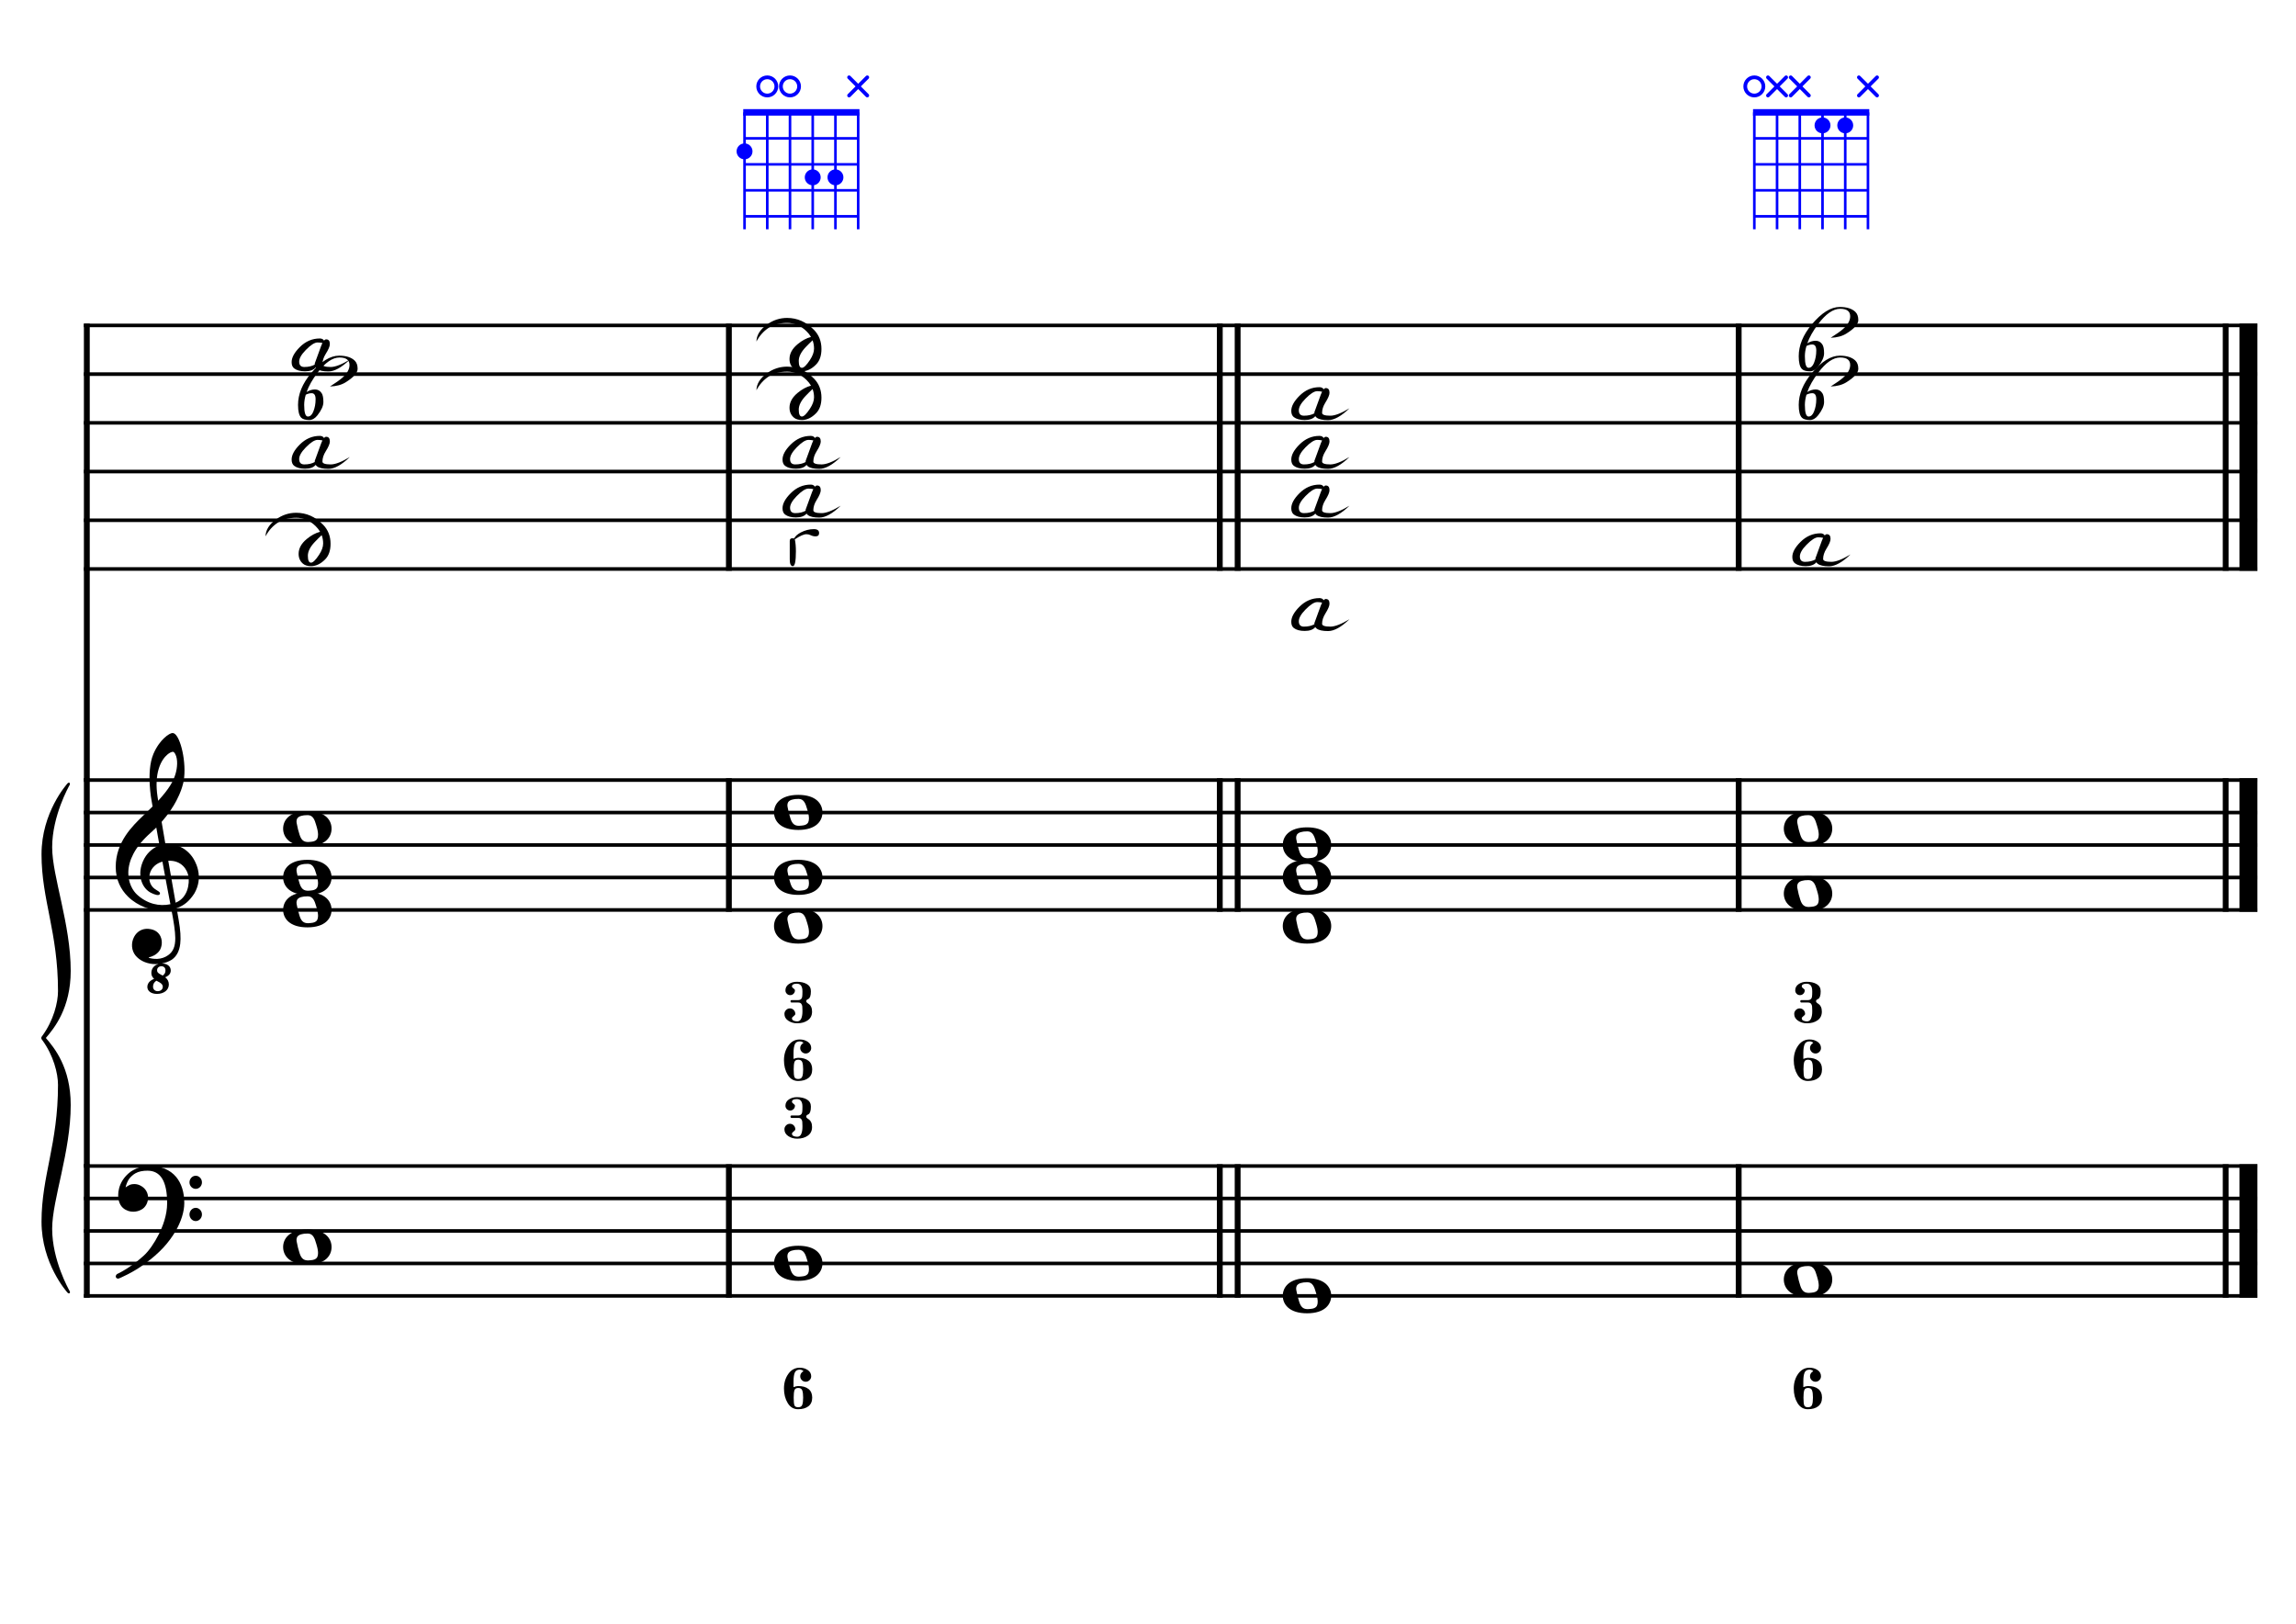 <?xml version="1.0" encoding="UTF-8" standalone="no"?>
<svg width="4209.44px" height="2976.38px" viewBox="0 0 4209.44 2976.38"
 xmlns="http://www.w3.org/2000/svg" xmlns:xlink="http://www.w3.org/1999/xlink" version="1.2" baseProfile="tiny">
<title>DoMajeur (6)</title>
<desc>Generated by MuseScore 3.6.2</desc>
<polyline class="StaffLines" fill="none" stroke="#000000" stroke-width="6.55" stroke-linejoin="bevel" points="153.819,596.523 4138.58,596.523"/>
<polyline class="StaffLines" fill="none" stroke="#000000" stroke-width="6.55" stroke-linejoin="bevel" points="153.819,685.814 4138.58,685.814"/>
<polyline class="StaffLines" fill="none" stroke="#000000" stroke-width="6.55" stroke-linejoin="bevel" points="153.819,775.106 4138.58,775.106"/>
<polyline class="StaffLines" fill="none" stroke="#000000" stroke-width="6.55" stroke-linejoin="bevel" points="153.819,864.397 4138.58,864.397"/>
<polyline class="StaffLines" fill="none" stroke="#000000" stroke-width="6.55" stroke-linejoin="bevel" points="153.819,953.688 4138.58,953.688"/>
<polyline class="StaffLines" fill="none" stroke="#000000" stroke-width="6.55" stroke-linejoin="bevel" points="153.819,1042.98 4138.58,1042.98"/>
<polyline class="StaffLines" fill="none" stroke="#000000" stroke-width="6.55" stroke-linejoin="bevel" points="153.819,1429.91 4138.58,1429.91"/>
<polyline class="StaffLines" fill="none" stroke="#000000" stroke-width="6.55" stroke-linejoin="bevel" points="153.819,1489.44 4138.58,1489.44"/>
<polyline class="StaffLines" fill="none" stroke="#000000" stroke-width="6.55" stroke-linejoin="bevel" points="153.819,1548.96 4138.58,1548.96"/>
<polyline class="StaffLines" fill="none" stroke="#000000" stroke-width="6.55" stroke-linejoin="bevel" points="153.819,1608.49 4138.58,1608.49"/>
<polyline class="StaffLines" fill="none" stroke="#000000" stroke-width="6.55" stroke-linejoin="bevel" points="153.819,1668.02 4138.58,1668.02"/>
<polyline class="StaffLines" fill="none" stroke="#000000" stroke-width="6.55" stroke-linejoin="bevel" points="153.819,2137.36 4138.58,2137.36"/>
<polyline class="StaffLines" fill="none" stroke="#000000" stroke-width="6.55" stroke-linejoin="bevel" points="153.819,2196.89 4138.58,2196.89"/>
<polyline class="StaffLines" fill="none" stroke="#000000" stroke-width="6.55" stroke-linejoin="bevel" points="153.819,2256.42 4138.58,2256.42"/>
<polyline class="StaffLines" fill="none" stroke="#000000" stroke-width="6.55" stroke-linejoin="bevel" points="153.819,2315.94 4138.58,2315.94"/>
<polyline class="StaffLines" fill="none" stroke="#000000" stroke-width="6.55" stroke-linejoin="bevel" points="153.819,2375.47 4138.58,2375.47"/>
<polyline class="BarLine" fill="none" stroke="#000000" stroke-width="10.71" stroke-linejoin="bevel" points="159.176,2134.09 159.176,2378.75"/>
<polyline class="BarLine" fill="none" stroke="#000000" stroke-width="10.71" stroke-linejoin="bevel" points="1336.33,2134.09 1336.33,2378.75"/>
<polyline class="BarLine" fill="none" stroke="#000000" stroke-width="10.71" stroke-linejoin="bevel" points="2236.33,2134.09 2236.33,2378.75"/>
<polyline class="BarLine" fill="none" stroke="#000000" stroke-width="10.71" stroke-linejoin="bevel" points="2269.07,2134.09 2269.07,2378.75"/>
<polyline class="BarLine" fill="none" stroke="#000000" stroke-width="10.71" stroke-linejoin="bevel" points="3187.66,2134.09 3187.66,2378.75"/>
<polyline class="BarLine" fill="none" stroke="#000000" stroke-width="10.71" stroke-linejoin="bevel" points="4080.54,2134.09 4080.54,2378.75"/>
<polyline class="BarLine" fill="none" stroke="#000000" stroke-width="32.74" stroke-linejoin="bevel" points="4122.21,2134.09 4122.21,2378.75"/>
<polyline class="BarLine" fill="none" stroke="#000000" stroke-width="10.71" stroke-linejoin="bevel" points="159.176,1426.63 159.176,2137.36"/>
<polyline class="BarLine" fill="none" stroke="#000000" stroke-width="10.71" stroke-linejoin="bevel" points="1336.33,1426.63 1336.33,1671.29"/>
<polyline class="BarLine" fill="none" stroke="#000000" stroke-width="10.71" stroke-linejoin="bevel" points="2236.33,1426.63 2236.33,1671.29"/>
<polyline class="BarLine" fill="none" stroke="#000000" stroke-width="10.71" stroke-linejoin="bevel" points="2269.07,1426.63 2269.07,1671.29"/>
<polyline class="BarLine" fill="none" stroke="#000000" stroke-width="10.71" stroke-linejoin="bevel" points="3187.66,1426.63 3187.66,1671.29"/>
<polyline class="BarLine" fill="none" stroke="#000000" stroke-width="10.71" stroke-linejoin="bevel" points="4080.54,1426.63 4080.54,1671.29"/>
<polyline class="BarLine" fill="none" stroke="#000000" stroke-width="32.74" stroke-linejoin="bevel" points="4122.21,1426.63 4122.21,1671.29"/>
<polyline class="BarLine" fill="none" stroke="#000000" stroke-width="10.71" stroke-linejoin="bevel" points="159.176,593.249 159.176,1429.91"/>
<polyline class="BarLine" fill="none" stroke="#000000" stroke-width="10.71" stroke-linejoin="bevel" points="1336.33,593.249 1336.33,1046.25"/>
<polyline class="BarLine" fill="none" stroke="#000000" stroke-width="10.71" stroke-linejoin="bevel" points="2236.33,593.249 2236.33,1046.25"/>
<polyline class="BarLine" fill="none" stroke="#000000" stroke-width="10.71" stroke-linejoin="bevel" points="2269.07,593.249 2269.07,1046.25"/>
<polyline class="BarLine" fill="none" stroke="#000000" stroke-width="10.71" stroke-linejoin="bevel" points="3187.66,593.249 3187.66,1046.25"/>
<polyline class="BarLine" fill="none" stroke="#000000" stroke-width="10.71" stroke-linejoin="bevel" points="4080.54,593.249 4080.54,1046.25"/>
<polyline class="BarLine" fill="none" stroke="#000000" stroke-width="32.74" stroke-linejoin="bevel" points="4122.21,593.249 4122.21,1046.25"/>
<path class="Note" transform="matrix(2.381,0,0,2.381,519.076,2286.18)" d="M18.7,-13.6 C4.9,-13.6 0,-6.6 0,-0.1 C0,6.4 4.9,13.4 18.7,13.4 C32.5,13.4 37.3,6.4 37.3,-0.1 C37.3,-6.6 32.5,-13.6 18.7,-13.6 M10.4,-4.5 C10.3,-4.9 10.3,-5.3 10.3,-5.7 C10.3,-6.5 10.5,-7.3 10.9,-8 C11.6,-9 12.8,-9.7 14.3,-10 C15.6,-10.3 16.3,-10.5 18.9,-10.5 L19,-10.5 C23,-10.5 24.3,-6.8 25.4,-3 L25.7,-2 C26.5,0.6 26.9,2.8 26.9,4.5 C26.9,5.7 26.7,6.8 26.3,7.6 C25.7,8.7 24.7,9.4 23,9.8 C22.1,10 20.6,10.1 20.6,10.1 C20.1,10.1 19.7,10.2 19.3,10.2 C16.1,10.2 14.1,9 12.7,4.7 C11.5,1 11.3,-0.1 10.4,-4.5"/>
<path class="Note" transform="matrix(2.381,0,0,2.381,1419.07,2315.94)" d="M18.7,-13.6 C4.9,-13.6 0,-6.6 0,-0.1 C0,6.4 4.9,13.4 18.7,13.4 C32.5,13.4 37.3,6.4 37.3,-0.1 C37.3,-6.6 32.5,-13.6 18.7,-13.6 M10.4,-4.5 C10.3,-4.9 10.3,-5.3 10.3,-5.7 C10.3,-6.5 10.5,-7.3 10.9,-8 C11.6,-9 12.8,-9.7 14.3,-10 C15.6,-10.3 16.3,-10.5 18.9,-10.5 L19,-10.5 C23,-10.5 24.3,-6.8 25.4,-3 L25.7,-2 C26.5,0.6 26.9,2.8 26.9,4.5 C26.9,5.7 26.7,6.8 26.3,7.6 C25.7,8.7 24.7,9.4 23,9.8 C22.1,10 20.6,10.1 20.6,10.1 C20.1,10.1 19.7,10.2 19.3,10.2 C16.1,10.2 14.1,9 12.7,4.7 C11.5,1 11.3,-0.1 10.4,-4.5"/>
<path class="Note" transform="matrix(2.381,0,0,2.381,2351.81,2375.47)" d="M18.7,-13.6 C4.9,-13.6 0,-6.6 0,-0.1 C0,6.4 4.9,13.4 18.7,13.4 C32.5,13.4 37.3,6.4 37.3,-0.1 C37.3,-6.6 32.5,-13.6 18.7,-13.6 M10.4,-4.5 C10.3,-4.9 10.3,-5.3 10.3,-5.7 C10.3,-6.5 10.5,-7.3 10.9,-8 C11.6,-9 12.8,-9.7 14.3,-10 C15.6,-10.3 16.3,-10.5 18.9,-10.5 L19,-10.5 C23,-10.5 24.3,-6.8 25.4,-3 L25.7,-2 C26.5,0.6 26.9,2.8 26.9,4.5 C26.9,5.7 26.7,6.8 26.3,7.6 C25.7,8.7 24.7,9.4 23,9.8 C22.1,10 20.6,10.1 20.6,10.1 C20.1,10.1 19.7,10.2 19.3,10.2 C16.1,10.2 14.1,9 12.7,4.7 C11.5,1 11.3,-0.1 10.4,-4.5"/>
<path class="Note" transform="matrix(2.381,0,0,2.381,3270.41,2345.71)" d="M18.7,-13.6 C4.9,-13.6 0,-6.6 0,-0.1 C0,6.4 4.9,13.4 18.7,13.4 C32.5,13.4 37.3,6.4 37.3,-0.1 C37.3,-6.6 32.5,-13.6 18.7,-13.6 M10.4,-4.5 C10.3,-4.9 10.3,-5.3 10.3,-5.7 C10.3,-6.5 10.5,-7.3 10.9,-8 C11.6,-9 12.8,-9.7 14.3,-10 C15.6,-10.3 16.3,-10.5 18.9,-10.5 L19,-10.5 C23,-10.5 24.3,-6.8 25.4,-3 L25.7,-2 C26.5,0.6 26.9,2.8 26.9,4.5 C26.9,5.7 26.7,6.8 26.3,7.6 C25.7,8.7 24.7,9.4 23,9.8 C22.1,10 20.6,10.1 20.6,10.1 C20.1,10.1 19.7,10.2 19.3,10.2 C16.1,10.2 14.1,9 12.7,4.7 C11.5,1 11.3,-0.1 10.4,-4.5"/>
<path class="Note" transform="matrix(2.381,0,0,2.381,519.076,1668.02)" d="M18.7,-13.6 C4.9,-13.6 0,-6.6 0,-0.1 C0,6.4 4.9,13.4 18.7,13.4 C32.5,13.4 37.3,6.4 37.3,-0.1 C37.3,-6.6 32.5,-13.6 18.7,-13.6 M10.4,-4.5 C10.3,-4.9 10.3,-5.3 10.3,-5.7 C10.3,-6.5 10.5,-7.3 10.9,-8 C11.6,-9 12.8,-9.7 14.3,-10 C15.6,-10.3 16.3,-10.5 18.9,-10.5 L19,-10.5 C23,-10.5 24.3,-6.8 25.4,-3 L25.7,-2 C26.5,0.6 26.9,2.8 26.9,4.5 C26.9,5.7 26.7,6.8 26.3,7.6 C25.7,8.7 24.7,9.4 23,9.8 C22.1,10 20.6,10.1 20.6,10.1 C20.1,10.1 19.7,10.2 19.3,10.2 C16.1,10.2 14.1,9 12.7,4.7 C11.5,1 11.3,-0.1 10.4,-4.5"/>
<path class="Note" transform="matrix(2.381,0,0,2.381,519.076,1608.49)" d="M18.7,-13.6 C4.9,-13.6 0,-6.6 0,-0.1 C0,6.4 4.9,13.4 18.7,13.4 C32.5,13.4 37.3,6.4 37.3,-0.1 C37.3,-6.6 32.5,-13.6 18.7,-13.6 M10.4,-4.5 C10.3,-4.9 10.3,-5.3 10.3,-5.7 C10.3,-6.5 10.5,-7.3 10.9,-8 C11.6,-9 12.8,-9.7 14.3,-10 C15.6,-10.3 16.3,-10.5 18.9,-10.5 L19,-10.5 C23,-10.5 24.3,-6.8 25.4,-3 L25.7,-2 C26.5,0.6 26.9,2.8 26.9,4.5 C26.9,5.7 26.7,6.8 26.3,7.6 C25.7,8.7 24.7,9.4 23,9.8 C22.1,10 20.6,10.1 20.6,10.1 C20.1,10.1 19.7,10.2 19.3,10.2 C16.1,10.2 14.1,9 12.7,4.7 C11.5,1 11.3,-0.1 10.4,-4.5"/>
<path class="Note" transform="matrix(2.381,0,0,2.381,519.076,1519.2)" d="M18.7,-13.6 C4.9,-13.6 0,-6.6 0,-0.1 C0,6.4 4.9,13.4 18.7,13.4 C32.5,13.4 37.3,6.4 37.3,-0.1 C37.3,-6.6 32.5,-13.6 18.7,-13.6 M10.4,-4.5 C10.3,-4.9 10.3,-5.3 10.3,-5.7 C10.3,-6.5 10.5,-7.3 10.9,-8 C11.6,-9 12.8,-9.7 14.3,-10 C15.6,-10.3 16.3,-10.5 18.9,-10.5 L19,-10.5 C23,-10.5 24.3,-6.8 25.4,-3 L25.7,-2 C26.5,0.6 26.9,2.8 26.9,4.5 C26.9,5.7 26.7,6.8 26.3,7.6 C25.7,8.7 24.7,9.4 23,9.8 C22.1,10 20.6,10.1 20.6,10.1 C20.1,10.1 19.7,10.2 19.3,10.2 C16.1,10.2 14.1,9 12.7,4.7 C11.5,1 11.3,-0.1 10.4,-4.5"/>
<path class="Note" transform="matrix(2.381,0,0,2.381,1419.07,1697.78)" d="M18.7,-13.6 C4.9,-13.6 0,-6.6 0,-0.1 C0,6.4 4.9,13.4 18.7,13.4 C32.5,13.4 37.3,6.4 37.3,-0.1 C37.3,-6.6 32.5,-13.6 18.7,-13.6 M10.4,-4.5 C10.3,-4.9 10.3,-5.3 10.3,-5.7 C10.3,-6.5 10.5,-7.3 10.9,-8 C11.6,-9 12.8,-9.7 14.3,-10 C15.6,-10.3 16.3,-10.5 18.9,-10.5 L19,-10.5 C23,-10.5 24.3,-6.8 25.4,-3 L25.7,-2 C26.5,0.6 26.9,2.8 26.9,4.5 C26.9,5.7 26.7,6.8 26.3,7.6 C25.7,8.7 24.7,9.4 23,9.8 C22.1,10 20.6,10.1 20.6,10.1 C20.1,10.1 19.7,10.2 19.3,10.2 C16.1,10.2 14.1,9 12.7,4.7 C11.5,1 11.3,-0.1 10.4,-4.5"/>
<path class="Note" transform="matrix(2.381,0,0,2.381,1419.07,1608.49)" d="M18.7,-13.6 C4.9,-13.6 0,-6.6 0,-0.1 C0,6.4 4.9,13.4 18.7,13.4 C32.5,13.4 37.3,6.4 37.3,-0.1 C37.3,-6.6 32.5,-13.6 18.7,-13.6 M10.4,-4.5 C10.3,-4.9 10.3,-5.3 10.3,-5.7 C10.3,-6.5 10.5,-7.3 10.9,-8 C11.6,-9 12.8,-9.7 14.3,-10 C15.6,-10.3 16.3,-10.5 18.9,-10.5 L19,-10.5 C23,-10.5 24.3,-6.8 25.4,-3 L25.7,-2 C26.5,0.6 26.9,2.8 26.9,4.5 C26.9,5.7 26.7,6.8 26.3,7.6 C25.7,8.7 24.7,9.4 23,9.8 C22.1,10 20.6,10.1 20.6,10.1 C20.1,10.1 19.7,10.2 19.3,10.2 C16.1,10.2 14.1,9 12.7,4.7 C11.5,1 11.3,-0.1 10.4,-4.5"/>
<path class="Note" transform="matrix(2.381,0,0,2.381,1419.07,1489.44)" d="M18.7,-13.6 C4.9,-13.6 0,-6.6 0,-0.1 C0,6.4 4.9,13.4 18.7,13.4 C32.5,13.4 37.3,6.4 37.3,-0.1 C37.3,-6.6 32.5,-13.6 18.7,-13.6 M10.4,-4.5 C10.3,-4.9 10.3,-5.3 10.3,-5.7 C10.3,-6.5 10.5,-7.3 10.9,-8 C11.6,-9 12.8,-9.7 14.3,-10 C15.6,-10.3 16.3,-10.5 18.9,-10.5 L19,-10.5 C23,-10.5 24.3,-6.8 25.4,-3 L25.7,-2 C26.5,0.6 26.9,2.8 26.9,4.5 C26.9,5.7 26.7,6.8 26.3,7.6 C25.7,8.7 24.7,9.4 23,9.8 C22.1,10 20.6,10.1 20.6,10.1 C20.1,10.1 19.7,10.2 19.3,10.2 C16.1,10.2 14.1,9 12.7,4.7 C11.5,1 11.3,-0.1 10.4,-4.5"/>
<path class="Note" transform="matrix(2.381,0,0,2.381,2351.81,1697.78)" d="M18.7,-13.6 C4.9,-13.6 0,-6.6 0,-0.1 C0,6.4 4.9,13.4 18.7,13.4 C32.5,13.4 37.3,6.4 37.3,-0.1 C37.3,-6.6 32.5,-13.6 18.7,-13.6 M10.4,-4.5 C10.3,-4.9 10.3,-5.3 10.3,-5.7 C10.3,-6.5 10.5,-7.3 10.9,-8 C11.6,-9 12.8,-9.7 14.3,-10 C15.6,-10.3 16.3,-10.5 18.9,-10.5 L19,-10.5 C23,-10.5 24.3,-6.8 25.4,-3 L25.7,-2 C26.5,0.6 26.9,2.8 26.9,4.5 C26.9,5.7 26.7,6.8 26.3,7.6 C25.7,8.7 24.7,9.4 23,9.8 C22.1,10 20.6,10.1 20.6,10.1 C20.1,10.1 19.7,10.2 19.3,10.2 C16.1,10.2 14.1,9 12.7,4.7 C11.5,1 11.3,-0.1 10.4,-4.5"/>
<path class="Note" transform="matrix(2.381,0,0,2.381,2351.81,1608.49)" d="M18.7,-13.6 C4.9,-13.6 0,-6.6 0,-0.1 C0,6.4 4.9,13.4 18.7,13.4 C32.5,13.4 37.3,6.4 37.3,-0.1 C37.3,-6.6 32.5,-13.6 18.7,-13.6 M10.4,-4.5 C10.3,-4.9 10.3,-5.3 10.3,-5.7 C10.3,-6.5 10.5,-7.3 10.9,-8 C11.6,-9 12.8,-9.7 14.3,-10 C15.6,-10.3 16.3,-10.5 18.9,-10.5 L19,-10.5 C23,-10.5 24.3,-6.8 25.4,-3 L25.7,-2 C26.5,0.6 26.9,2.8 26.9,4.5 C26.9,5.7 26.7,6.8 26.3,7.6 C25.7,8.7 24.7,9.4 23,9.8 C22.1,10 20.6,10.1 20.6,10.1 C20.1,10.1 19.7,10.2 19.3,10.2 C16.1,10.2 14.1,9 12.7,4.7 C11.5,1 11.3,-0.1 10.4,-4.5"/>
<path class="Note" transform="matrix(2.381,0,0,2.381,2351.81,1548.96)" d="M18.7,-13.6 C4.9,-13.6 0,-6.6 0,-0.1 C0,6.4 4.9,13.4 18.7,13.4 C32.5,13.4 37.3,6.4 37.3,-0.1 C37.3,-6.6 32.5,-13.6 18.7,-13.6 M10.4,-4.5 C10.3,-4.9 10.3,-5.3 10.3,-5.7 C10.3,-6.5 10.5,-7.3 10.9,-8 C11.6,-9 12.8,-9.7 14.3,-10 C15.6,-10.3 16.3,-10.5 18.9,-10.5 L19,-10.5 C23,-10.5 24.3,-6.8 25.4,-3 L25.7,-2 C26.5,0.6 26.9,2.8 26.9,4.5 C26.9,5.7 26.7,6.8 26.3,7.6 C25.7,8.7 24.7,9.4 23,9.8 C22.1,10 20.6,10.1 20.6,10.1 C20.1,10.1 19.7,10.2 19.3,10.2 C16.1,10.2 14.1,9 12.7,4.7 C11.5,1 11.3,-0.1 10.4,-4.5"/>
<path class="Note" transform="matrix(2.381,0,0,2.381,3270.41,1638.26)" d="M18.7,-13.6 C4.9,-13.6 0,-6.6 0,-0.1 C0,6.4 4.9,13.4 18.7,13.4 C32.5,13.4 37.3,6.4 37.3,-0.1 C37.3,-6.6 32.5,-13.6 18.7,-13.6 M10.4,-4.5 C10.3,-4.9 10.3,-5.3 10.3,-5.7 C10.3,-6.5 10.5,-7.3 10.9,-8 C11.6,-9 12.8,-9.7 14.3,-10 C15.6,-10.3 16.3,-10.5 18.9,-10.5 L19,-10.5 C23,-10.5 24.3,-6.8 25.4,-3 L25.7,-2 C26.5,0.6 26.9,2.8 26.9,4.5 C26.9,5.7 26.7,6.8 26.3,7.6 C25.7,8.7 24.7,9.4 23,9.8 C22.1,10 20.6,10.1 20.6,10.1 C20.1,10.1 19.7,10.2 19.3,10.2 C16.1,10.2 14.1,9 12.7,4.7 C11.5,1 11.3,-0.1 10.4,-4.5"/>
<path class="Note" transform="matrix(2.381,0,0,2.381,3270.41,1519.2)" d="M18.7,-13.6 C4.9,-13.6 0,-6.6 0,-0.1 C0,6.4 4.9,13.4 18.7,13.4 C32.5,13.4 37.3,6.4 37.3,-0.1 C37.3,-6.6 32.5,-13.6 18.7,-13.6 M10.4,-4.5 C10.3,-4.9 10.3,-5.3 10.3,-5.7 C10.3,-6.5 10.5,-7.3 10.9,-8 C11.6,-9 12.8,-9.7 14.3,-10 C15.6,-10.3 16.3,-10.5 18.9,-10.5 L19,-10.5 C23,-10.5 24.3,-6.8 25.4,-3 L25.7,-2 C26.5,0.6 26.9,2.8 26.9,4.5 C26.9,5.7 26.7,6.8 26.3,7.6 C25.7,8.7 24.7,9.4 23,9.8 C22.1,10 20.6,10.1 20.6,10.1 C20.1,10.1 19.7,10.2 19.3,10.2 C16.1,10.2 14.1,9 12.7,4.7 C11.5,1 11.3,-0.1 10.4,-4.5"/>
<path class="Note" d="M486.807,983.179 C487.117,971.48 493.586,961.099 506.214,952.034 C517.448,943.977 529.727,939.948 543.053,939.948 C561.724,939.948 578.187,947.27 592.443,961.912 C601.507,971.287 606.039,982.908 606.039,996.776 C606.039,1009.25 602.708,1018.82 596.045,1025.48 C587.91,1033.69 579.311,1037.8 570.246,1037.8 C564.048,1037.8 559.245,1036.4 555.836,1033.61 C550.258,1029.04 547.469,1022.92 547.469,1015.25 C547.469,1005.34 552.427,996.272 562.344,988.06 C570.479,981.319 578.652,976.903 586.864,974.812 C584.695,971.093 581.945,967.607 578.613,964.353 C568.232,954.204 556.456,949.129 543.285,949.129 C529.572,949.129 518.222,952.112 509.236,958.077 C499.939,964.198 492.462,972.565 486.807,983.179 M589.77,980.971 C585.509,984.922 581.248,989.144 576.986,993.638 C568.619,1002.47 564.436,1010.84 564.436,1018.74 C564.436,1027.18 566.373,1031.41 570.246,1031.41 C573.733,1031.41 578.613,1026.64 584.889,1017.11 C589.925,1009.52 592.443,1002.55 592.443,996.194 C592.443,990.771 591.552,985.697 589.77,980.971"/>
<path class="Note" d="M597.895,622.062 C602.466,622.062 604.752,624.929 604.752,630.662 C604.752,634.691 602.234,640.695 597.198,648.675 C593.17,655.105 591.155,661.38 591.155,667.501 C591.155,670.987 596.23,672.73 606.379,672.73 C614.746,672.73 626.406,668.198 641.358,659.134 C626.328,673.621 613.274,680.865 602.195,680.865 C592.201,680.865 585.228,679.354 581.277,676.333 C580.27,675.558 579.418,674.628 578.721,673.544 C574.847,678.27 568.378,680.633 559.313,680.633 C550.636,680.633 543.974,678.851 539.325,675.287 C536.226,672.885 534.677,669.05 534.677,663.782 C534.677,655.415 539.635,646.273 549.552,636.356 C560.166,625.742 572.445,620.435 586.391,620.435 C589.877,620.435 592.433,621.714 594.06,624.27 C595.378,622.798 596.656,622.062 597.895,622.062 M577.094,668.314 C577.016,667.694 576.977,667.075 576.977,666.455 C576.977,666.145 580.929,655.337 588.831,634.032 C589.606,631.94 590.38,630.158 591.155,628.686 C588.134,628.067 585.151,627.757 582.207,627.757 C576.784,627.757 569.579,632.366 560.592,641.586 C552.534,649.798 548.506,656.887 548.506,662.852 C548.506,669.438 551.643,672.73 557.919,672.73 C565.511,672.73 571.903,671.258 577.094,668.314"/>
<path class="Note" d="M597.895,800.645 C602.466,800.645 604.752,803.512 604.752,809.245 C604.752,813.273 602.234,819.277 597.198,827.257 C593.17,833.688 591.155,839.963 591.155,846.083 C591.155,849.57 596.23,851.313 606.379,851.313 C614.746,851.313 626.406,846.781 641.358,837.716 C626.328,852.204 613.274,859.448 602.195,859.448 C592.201,859.448 585.228,857.937 581.277,854.915 C580.27,854.141 579.418,853.211 578.721,852.126 C574.847,856.852 568.378,859.215 559.313,859.215 C550.636,859.215 543.974,857.433 539.325,853.87 C536.226,851.468 534.677,847.633 534.677,842.365 C534.677,833.998 539.635,824.856 549.552,814.939 C560.166,804.325 572.445,799.018 586.391,799.018 C589.877,799.018 592.433,800.296 594.06,802.853 C595.378,801.381 596.656,800.645 597.895,800.645 M577.094,846.897 C577.016,846.277 576.977,845.657 576.977,845.038 C576.977,844.728 580.929,833.92 588.831,812.615 C589.606,810.523 590.38,808.741 591.155,807.269 C588.134,806.649 585.151,806.339 582.207,806.339 C576.784,806.339 569.579,810.949 560.592,820.168 C552.534,828.381 548.506,835.47 548.506,841.435 C548.506,848.02 551.643,851.313 557.919,851.313 C565.511,851.313 571.903,849.841 577.094,846.897"/>
<path class="Note" d="M604.984,708.448 C615.443,701.863 623.036,696.479 627.762,692.295 C636.439,684.625 640.777,676.878 640.777,669.053 C640.777,659.911 634.657,655.34 622.416,655.34 C609.555,655.34 596.152,664.598 582.207,683.114 C572.755,695.665 566.054,707.519 562.102,718.675 C566.983,715.498 572.135,713.91 577.558,713.91 C582.672,713.91 586.739,716.196 589.761,720.767 C591.852,723.943 592.898,729.366 592.898,737.036 C592.898,743.931 589.257,752.027 581.975,761.324 C577.481,767.057 572.484,769.924 566.983,769.924 C560.011,769.924 555.13,768.529 552.341,765.74 C548.39,761.789 546.414,753.964 546.414,742.266 C546.414,722.587 554.355,703.219 570.237,684.16 C588.134,662.7 605.294,651.97 621.719,651.97 C634.424,651.97 643.915,654.953 650.19,660.918 C653.832,664.404 655.652,669.44 655.652,676.026 C655.652,683.386 648.408,691.598 633.921,700.662 C626.328,705.466 616.683,708.061 604.984,708.448 M560.592,723.556 C558.655,730.064 557.686,736.3 557.686,742.266 C557.686,756.443 559.933,763.532 564.427,763.532 C568.688,763.532 572.019,760.511 574.421,754.468 C577.21,747.65 578.604,740.096 578.604,731.807 C578.604,724.447 576.164,720.767 571.283,720.767 C567.874,720.767 564.31,721.696 560.592,723.556"/>
<path class="Note" d="M1453.62,1037.8 C1449.82,1037.8 1447.92,1033.73 1447.92,1025.6 L1447.92,991.546 C1447.92,988.292 1449.51,986.665 1452.69,986.665 C1454.08,986.665 1455.13,986.781 1455.82,987.014 C1458.3,982.675 1462.37,979.034 1468.03,976.09 C1475.93,971.984 1483.95,969.931 1492.08,969.931 C1498.51,969.931 1501.73,972.332 1501.73,977.136 C1501.73,981.164 1499.56,983.179 1495.22,983.179 C1492.12,983.179 1489.18,982.482 1486.39,981.087 C1483.91,979.847 1481.27,979.228 1478.49,979.228 C1473.68,979.228 1466.59,982.365 1457.22,988.641 C1458.54,994.916 1459.19,1002.24 1459.19,1010.6 C1459.19,1028.73 1457.34,1037.8 1453.62,1037.8"/>
<path class="Note" d="M1497.89,889.936 C1502.46,889.936 1504.75,892.803 1504.75,898.536 C1504.75,902.565 1502.23,908.569 1497.2,916.549 C1493.17,922.979 1491.15,929.254 1491.15,935.375 C1491.15,938.861 1496.23,940.604 1506.38,940.604 C1514.74,940.604 1526.4,936.072 1541.36,927.008 C1526.33,941.495 1513.27,948.739 1502.19,948.739 C1492.2,948.739 1485.23,947.228 1481.27,944.207 C1480.27,943.432 1479.42,942.502 1478.72,941.418 C1474.84,946.144 1468.38,948.507 1459.31,948.507 C1450.63,948.507 1443.97,946.725 1439.32,943.161 C1436.22,940.759 1434.67,936.924 1434.67,931.656 C1434.67,923.289 1439.63,914.147 1449.55,904.23 C1460.16,893.616 1472.44,888.309 1486.39,888.309 C1489.87,888.309 1492.43,889.588 1494.06,892.144 C1495.37,890.672 1496.65,889.936 1497.89,889.936 M1477.09,936.188 C1477.01,935.568 1476.97,934.949 1476.97,934.329 C1476.97,934.019 1480.93,923.211 1488.83,901.906 C1489.6,899.814 1490.38,898.032 1491.15,896.56 C1488.13,895.941 1485.15,895.631 1482.2,895.631 C1476.78,895.631 1469.58,900.24 1460.59,909.46 C1452.53,917.672 1448.5,924.761 1448.5,930.726 C1448.5,937.312 1451.64,940.604 1457.92,940.604 C1465.51,940.604 1471.9,939.132 1477.09,936.188"/>
<path class="Note" d="M1497.89,800.645 C1502.46,800.645 1504.75,803.512 1504.75,809.245 C1504.75,813.273 1502.23,819.277 1497.2,827.257 C1493.17,833.688 1491.15,839.963 1491.15,846.083 C1491.15,849.57 1496.23,851.313 1506.38,851.313 C1514.74,851.313 1526.4,846.781 1541.36,837.716 C1526.33,852.204 1513.27,859.448 1502.19,859.448 C1492.2,859.448 1485.23,857.937 1481.27,854.915 C1480.27,854.141 1479.42,853.211 1478.72,852.126 C1474.84,856.852 1468.38,859.215 1459.31,859.215 C1450.63,859.215 1443.97,857.433 1439.32,853.87 C1436.22,851.468 1434.67,847.633 1434.67,842.365 C1434.67,833.998 1439.63,824.856 1449.55,814.939 C1460.16,804.325 1472.44,799.018 1486.39,799.018 C1489.87,799.018 1492.43,800.296 1494.06,802.853 C1495.37,801.381 1496.65,800.645 1497.89,800.645 M1477.09,846.897 C1477.01,846.277 1476.97,845.657 1476.97,845.038 C1476.97,844.728 1480.93,833.92 1488.83,812.615 C1489.6,810.523 1490.38,808.741 1491.15,807.269 C1488.13,806.649 1485.15,806.339 1482.2,806.339 C1476.78,806.339 1469.58,810.949 1460.59,820.168 C1452.53,828.381 1448.5,835.47 1448.5,841.435 C1448.5,848.02 1451.64,851.313 1457.92,851.313 C1465.51,851.313 1471.9,849.841 1477.09,846.897"/>
<path class="Note" d="M1386.8,626.013 C1387.11,614.315 1393.58,603.933 1406.21,594.869 C1417.45,586.812 1429.72,582.783 1443.05,582.783 C1461.72,582.783 1478.18,590.104 1492.44,604.747 C1501.5,614.121 1506.04,625.742 1506.04,639.61 C1506.04,652.083 1502.71,661.651 1496.04,668.314 C1487.91,676.526 1479.31,680.633 1470.24,680.633 C1464.05,680.633 1459.24,679.238 1455.83,676.449 C1450.26,671.878 1447.47,665.758 1447.47,658.088 C1447.47,648.171 1452.42,639.107 1462.34,630.894 C1470.48,624.154 1478.65,619.738 1486.86,617.646 C1484.69,613.928 1481.94,610.441 1478.61,607.187 C1468.23,597.038 1456.45,591.964 1443.28,591.964 C1429.57,591.964 1418.22,594.946 1409.23,600.912 C1399.94,607.032 1392.46,615.4 1386.8,626.013 M1489.77,623.805 C1485.51,627.757 1481.25,631.979 1476.98,636.472 C1468.62,645.304 1464.43,653.672 1464.43,661.574 C1464.43,670.019 1466.37,674.241 1470.24,674.241 C1473.73,674.241 1478.61,669.476 1484.89,659.947 C1489.92,652.355 1492.44,645.382 1492.44,639.029 C1492.44,633.606 1491.55,628.531 1489.77,623.805"/>
<path class="Note" d="M1386.8,715.305 C1387.11,703.606 1393.58,693.225 1406.21,684.16 C1417.45,676.103 1429.72,672.074 1443.05,672.074 C1461.72,672.074 1478.18,679.396 1492.44,694.038 C1501.5,703.413 1506.04,715.034 1506.04,728.901 C1506.04,741.375 1502.71,750.943 1496.04,757.606 C1487.91,765.818 1479.31,769.924 1470.24,769.924 C1464.05,769.924 1459.24,768.529 1455.83,765.74 C1450.26,761.169 1447.47,755.049 1447.47,747.379 C1447.47,737.462 1452.42,728.398 1462.34,720.186 C1470.48,713.445 1478.65,709.029 1486.86,706.938 C1484.69,703.219 1481.94,699.733 1478.61,696.479 C1468.23,686.33 1456.45,681.255 1443.28,681.255 C1429.57,681.255 1418.22,684.238 1409.23,690.203 C1399.94,696.324 1392.46,704.691 1386.8,715.305 M1489.77,713.097 C1485.51,717.048 1481.25,721.27 1476.98,725.764 C1468.62,734.596 1464.43,742.963 1464.43,750.865 C1464.43,759.31 1466.37,763.532 1470.24,763.532 C1473.73,763.532 1478.61,758.768 1484.89,749.238 C1489.92,741.646 1492.44,734.673 1492.44,728.32 C1492.44,722.897 1491.55,717.823 1489.77,713.097"/>
<path class="Note" d="M2430.63,1097.99 C2435.2,1097.99 2437.49,1100.85 2437.49,1106.58 C2437.49,1110.61 2434.97,1116.62 2429.93,1124.6 C2425.9,1131.03 2423.89,1137.3 2423.89,1143.42 C2423.89,1146.91 2428.96,1148.65 2439.11,1148.65 C2447.48,1148.65 2459.14,1144.12 2474.09,1135.06 C2459.06,1149.54 2446.01,1156.79 2434.93,1156.79 C2424.94,1156.79 2417.96,1155.28 2414.01,1152.26 C2413.01,1151.48 2412.15,1150.55 2411.46,1149.47 C2407.58,1154.19 2401.11,1156.56 2392.05,1156.56 C2383.37,1156.56 2376.71,1154.77 2372.06,1151.21 C2368.96,1148.81 2367.41,1144.97 2367.41,1139.7 C2367.41,1131.34 2372.37,1122.2 2382.29,1112.28 C2392.9,1101.67 2405.18,1096.36 2419.13,1096.36 C2422.61,1096.36 2425.17,1097.64 2426.8,1100.19 C2428.11,1098.72 2429.39,1097.99 2430.63,1097.99 M2409.83,1144.24 C2409.75,1143.62 2409.71,1143 2409.71,1142.38 C2409.71,1142.07 2413.66,1131.26 2421.57,1109.95 C2422.34,1107.86 2423.12,1106.08 2423.89,1104.61 C2420.87,1103.99 2417.89,1103.68 2414.94,1103.68 C2409.52,1103.68 2402.31,1108.29 2393.33,1117.51 C2385.27,1125.72 2381.24,1132.81 2381.24,1138.78 C2381.24,1145.36 2384.38,1148.65 2390.65,1148.65 C2398.25,1148.65 2404.64,1147.18 2409.83,1144.24"/>
<path class="Note" d="M2430.63,889.936 C2435.2,889.936 2437.49,892.803 2437.49,898.536 C2437.49,902.565 2434.97,908.569 2429.93,916.549 C2425.9,922.979 2423.89,929.254 2423.89,935.375 C2423.89,938.861 2428.96,940.604 2439.11,940.604 C2447.48,940.604 2459.14,936.072 2474.09,927.008 C2459.06,941.495 2446.01,948.739 2434.93,948.739 C2424.94,948.739 2417.96,947.228 2414.01,944.207 C2413.01,943.432 2412.15,942.502 2411.46,941.418 C2407.58,946.144 2401.11,948.507 2392.05,948.507 C2383.37,948.507 2376.71,946.725 2372.06,943.161 C2368.96,940.759 2367.41,936.924 2367.41,931.656 C2367.41,923.289 2372.37,914.147 2382.29,904.23 C2392.9,893.616 2405.18,888.309 2419.13,888.309 C2422.61,888.309 2425.17,889.588 2426.8,892.144 C2428.11,890.672 2429.39,889.936 2430.63,889.936 M2409.83,936.188 C2409.75,935.568 2409.71,934.949 2409.71,934.329 C2409.71,934.019 2413.66,923.211 2421.57,901.906 C2422.34,899.814 2423.12,898.032 2423.89,896.56 C2420.87,895.941 2417.89,895.631 2414.94,895.631 C2409.52,895.631 2402.31,900.24 2393.33,909.46 C2385.27,917.672 2381.24,924.761 2381.24,930.726 C2381.24,937.312 2384.38,940.604 2390.65,940.604 C2398.25,940.604 2404.64,939.132 2409.83,936.188"/>
<path class="Note" d="M2430.63,800.645 C2435.2,800.645 2437.49,803.512 2437.49,809.245 C2437.49,813.273 2434.97,819.277 2429.93,827.257 C2425.9,833.688 2423.89,839.963 2423.89,846.083 C2423.89,849.57 2428.96,851.313 2439.11,851.313 C2447.48,851.313 2459.14,846.781 2474.09,837.716 C2459.06,852.204 2446.01,859.448 2434.93,859.448 C2424.94,859.448 2417.96,857.937 2414.01,854.915 C2413.01,854.141 2412.15,853.211 2411.46,852.126 C2407.58,856.852 2401.11,859.215 2392.05,859.215 C2383.37,859.215 2376.71,857.433 2372.06,853.87 C2368.96,851.468 2367.41,847.633 2367.41,842.365 C2367.41,833.998 2372.37,824.856 2382.29,814.939 C2392.9,804.325 2405.18,799.018 2419.13,799.018 C2422.61,799.018 2425.17,800.296 2426.8,802.853 C2428.11,801.381 2429.39,800.645 2430.63,800.645 M2409.83,846.897 C2409.75,846.277 2409.71,845.657 2409.71,845.038 C2409.71,844.728 2413.66,833.92 2421.57,812.615 C2422.34,810.523 2423.12,808.741 2423.89,807.269 C2420.87,806.649 2417.89,806.339 2414.94,806.339 C2409.52,806.339 2402.31,810.949 2393.33,820.168 C2385.27,828.381 2381.24,835.47 2381.24,841.435 C2381.24,848.02 2384.38,851.313 2390.65,851.313 C2398.25,851.313 2404.64,849.841 2409.83,846.897"/>
<path class="Note" d="M2430.63,711.354 C2435.2,711.354 2437.49,714.22 2437.49,719.953 C2437.49,723.982 2434.97,729.986 2429.93,737.966 C2425.9,744.396 2423.89,750.672 2423.89,756.792 C2423.89,760.278 2428.96,762.022 2439.11,762.022 C2447.48,762.022 2459.14,757.489 2474.09,748.425 C2459.06,762.913 2446.01,770.156 2434.93,770.156 C2424.94,770.156 2417.96,768.646 2414.01,765.624 C2413.01,764.849 2412.15,763.92 2411.46,762.835 C2407.58,767.561 2401.11,769.924 2392.05,769.924 C2383.37,769.924 2376.71,768.142 2372.06,764.578 C2368.96,762.177 2367.41,758.342 2367.41,753.073 C2367.41,744.706 2372.37,735.564 2382.29,725.648 C2392.9,715.034 2405.18,709.727 2419.13,709.727 C2422.61,709.727 2425.17,711.005 2426.8,713.562 C2428.11,712.09 2429.39,711.354 2430.63,711.354 M2409.83,757.606 C2409.75,756.986 2409.71,756.366 2409.71,755.746 C2409.71,755.436 2413.66,744.629 2421.57,723.323 C2422.34,721.232 2423.12,719.45 2423.89,717.978 C2420.87,717.358 2417.89,717.048 2414.94,717.048 C2409.52,717.048 2402.31,721.658 2393.33,730.877 C2385.27,739.089 2381.24,746.178 2381.24,752.144 C2381.24,758.729 2384.38,762.022 2390.65,762.022 C2398.25,762.022 2404.64,760.55 2409.83,757.606"/>
<path class="Note" d="M3349.22,979.228 C3353.8,979.228 3356.08,982.094 3356.08,987.827 C3356.08,991.856 3353.56,997.86 3348.53,1005.84 C3344.5,1012.27 3342.48,1018.55 3342.48,1024.67 C3342.48,1028.15 3347.56,1029.9 3357.71,1029.9 C3366.08,1029.9 3377.74,1025.36 3392.69,1016.3 C3377.66,1030.79 3364.6,1038.03 3353.52,1038.03 C3343.53,1038.03 3336.56,1036.52 3332.61,1033.5 C3331.6,1032.72 3330.75,1031.79 3330.05,1030.71 C3326.18,1035.44 3319.71,1037.8 3310.64,1037.8 C3301.97,1037.8 3295.3,1036.02 3290.65,1032.45 C3287.56,1030.05 3286.01,1026.22 3286.01,1020.95 C3286.01,1012.58 3290.96,1003.44 3300.88,993.522 C3311.49,982.908 3323.77,977.601 3337.72,977.601 C3341.21,977.601 3343.76,978.879 3345.39,981.436 C3346.71,979.964 3347.99,979.228 3349.22,979.228 M3328.42,1025.48 C3328.35,1024.86 3328.31,1024.24 3328.31,1023.62 C3328.31,1023.31 3332.26,1012.5 3340.16,991.197 C3340.94,989.106 3341.71,987.324 3342.48,985.852 C3339.46,985.232 3336.48,984.922 3333.54,984.922 C3328.11,984.922 3320.91,989.532 3311.92,998.751 C3303.86,1006.96 3299.84,1014.05 3299.84,1020.02 C3299.84,1026.6 3302.97,1029.9 3309.25,1029.9 C3316.84,1029.9 3323.23,1028.42 3328.42,1025.48"/>
<path class="Note" d="M3356.31,619.157 C3366.77,612.572 3374.37,607.187 3379.09,603.004 C3387.77,595.334 3392.11,587.586 3392.11,579.762 C3392.11,570.62 3385.99,566.049 3373.75,566.049 C3360.88,566.049 3347.48,575.307 3333.54,593.823 C3324.08,606.374 3317.38,618.227 3313.43,629.384 C3318.31,626.207 3323.46,624.619 3328.89,624.619 C3334,624.619 3338.07,626.904 3341.09,631.475 C3343.18,634.652 3344.23,640.075 3344.23,647.745 C3344.23,654.64 3340.59,662.736 3333.3,672.033 C3328.81,677.766 3323.81,680.633 3318.31,680.633 C3311.34,680.633 3306.46,679.238 3303.67,676.449 C3299.72,672.498 3297.74,664.673 3297.74,652.974 C3297.74,633.296 3305.68,613.928 3321.57,594.869 C3339.46,573.409 3356.62,562.679 3373.05,562.679 C3385.75,562.679 3395.24,565.661 3401.52,571.627 C3405.16,575.113 3406.98,580.149 3406.98,586.734 C3406.98,594.094 3399.74,602.306 3385.25,611.371 C3377.66,616.174 3368.01,618.77 3356.31,619.157 M3311.92,634.264 C3309.98,640.772 3309.02,647.009 3309.02,652.974 C3309.02,667.152 3311.26,674.241 3315.76,674.241 C3320.02,674.241 3323.35,671.22 3325.75,665.177 C3328.54,658.359 3329.93,650.805 3329.93,642.515 C3329.93,635.155 3327.49,631.475 3322.61,631.475 C3319.2,631.475 3315.64,632.405 3311.92,634.264"/>
<path class="Note" d="M3356.31,708.448 C3366.77,701.863 3374.37,696.479 3379.09,692.295 C3387.77,684.625 3392.11,676.878 3392.11,669.053 C3392.11,659.911 3385.99,655.34 3373.75,655.34 C3360.88,655.34 3347.48,664.598 3333.54,683.114 C3324.08,695.665 3317.38,707.519 3313.43,718.675 C3318.31,715.498 3323.46,713.91 3328.89,713.91 C3334,713.91 3338.07,716.196 3341.09,720.767 C3343.18,723.943 3344.23,729.366 3344.23,737.036 C3344.23,743.931 3340.59,752.027 3333.3,761.324 C3328.81,767.057 3323.81,769.924 3318.31,769.924 C3311.34,769.924 3306.46,768.529 3303.67,765.74 C3299.72,761.789 3297.74,753.964 3297.74,742.266 C3297.74,722.587 3305.68,703.219 3321.57,684.16 C3339.46,662.7 3356.62,651.97 3373.05,651.97 C3385.75,651.97 3395.24,654.953 3401.52,660.918 C3405.16,664.404 3406.98,669.44 3406.98,676.026 C3406.98,683.386 3399.74,691.598 3385.25,700.662 C3377.66,705.466 3368.01,708.061 3356.31,708.448 M3311.92,723.556 C3309.98,730.064 3309.02,736.3 3309.02,742.266 C3309.02,756.443 3311.26,763.532 3315.76,763.532 C3320.02,763.532 3323.35,760.511 3325.75,754.468 C3328.54,747.65 3329.93,740.096 3329.93,731.807 C3329.93,724.447 3327.49,720.767 3322.61,720.767 C3319.2,720.767 3315.64,721.696 3311.92,723.556"/>
<path class="Clef" transform="matrix(2.381,0,0,2.381,212.156,2196.89)" d="M25.4,-25.1 C17.8,-25.1 11.7,-20.7 11.6,-20.7 C5.8,-16.4 3.5,-11.3 2.6,-7.8 C2.1,-6 1.9,-4.2 1.9,-2.5 C1.9,-0.1 2.3,2.1 3.2,4 C4.4,6.7 6.7,8.6 9.7,9.6 C10.9,10 12.2,10.2 13.5,10.2 C15.7,10.2 18,9.6 19.9,8.5 C23,6.8 24.9,3.2 24.9,-0.7 C24.9,-4.2 23.1,-7.4 20.1,-9.3 C18,-10.7 16,-11.1 14.3,-11.1 C13.1,-11.1 12,-10.9 11.1,-10.6 C10.1,-10.2 8.4,-9.2 7.6,-8.5 C7.9,-10.4 9.1,-13.3 10.2,-14.9 C11.3,-16.5 13.5,-18.5 15.2,-19.4 C17.7,-20.8 20.9,-21.4 24.4,-21.4 C34.6,-21.4 39.6,-13.2 39.6,3.6 C39.6,12.9 36.1,21.8 33.1,27.7 C29.8,34.3 25.4,40.6 21.5,44.1 C11.1,53.6 1.3,58.1 1.2,58.1 C1.2,58.1 -0.3,59 0.1,60.5 C0.4,61.5 1.3,61.7 1.9,61.7 C2,61.7 2.3,61.6 2.4,61.6 C2.5,61.6 13.9,56.9 23,49.8 C28.1,46.1 32.7,42.1 36.7,37.8 C40.3,33.9 43.4,29.7 45.9,25.5 C50.3,18 52.8,10.2 52.8,3.5 C52.8,-4.8 50.6,-11.7 46.5,-16.6 C41.8,-22.2 34.7,-25.1 25.4,-25.1 M56.8,-12.4 C56.8,-9.6 59,-7.4 61.6,-7.4 C64.2,-7.4 66.4,-9.6 66.4,-12.4 C66.4,-15.2 64.2,-17.5 61.6,-17.5 C59,-17.5 56.8,-15.2 56.8,-12.4 M56.8,12.3 C56.8,15.1 59,17.4 61.6,17.4 C64.2,17.4 66.4,15.1 66.4,12.3 C66.4,9.5 64.2,7.2 61.6,7.2 C59,7.2 56.8,9.5 56.8,12.3"/>
<path class="Clef" transform="matrix(2.381,0,0,2.381,212.156,1608.49)" d="M63.37,-5.89 C62.14,-11.32 59.5,-15.14 58.72,-16.18 C55.53,-20.45 51.52,-23.3 46.83,-24.65 C43.72,-25.54 40.72,-25.65 38.3,-25.47 C37.26,-31.48 36.26,-37.36 35.35,-42.81 C40.79,-48.97 44.42,-54.77 46.69,-59.07 C50.16,-65.65 51.31,-70.23 51.36,-70.43 C53.08,-75.64 53.44,-83.34 52.34,-91.55 C51.33,-99.1 49.24,-105.81 46.89,-109.06 C45.86,-110.49 44.81,-111.22 43.77,-111.22 C42.55,-111.22 40.04,-109.98 37.15,-107.21 C34.85,-105.01 31.58,-101.12 29.02,-95.11 C26.02,-88.05 25.81,-78.56 26.16,-71.84 C26.54,-64.57 27.65,-58.88 27.66,-58.83 C27.68,-58.74 27.94,-57.24 28.39,-54.67 C28.16,-54.44 27.92,-54.22 27.67,-53.98 C26.63,-52.98 25.44,-51.84 24.06,-50.46 C23.2,-49.6 22.25,-48.69 21.25,-47.72 C12.79,-39.57 0,-27.25 0,-8.1 C0,-3.4 0.9,1.02 2.68,5.03 C4.27,8.63 6.57,11.91 9.5,14.78 C17.23,22.33 27.82,25.54 34.88,25.38 C37.83,25.31 40.46,25.07 42.85,24.62 C44.68,34.22 45.82,41.25 45.86,46.59 C45.9,53.1 44.25,57.07 40.35,59.84 C37.92,61.57 35.11,62.52 32.01,62.67 C29.42,62.79 27.16,62.32 25.73,61.91 L25.72,61.91 C25.72,61.91 25.43,61.83 25.42,61.63 C25.41,61.45 25.76,61.4 25.77,61.4 L25.79,61.4 C27.71,60.96 31.28,59.73 33.64,56.43 C35.44,53.91 36.31,49.29 34.47,45.35 C33.36,42.96 30.85,40.01 25.23,39.56 C22.74,39.36 20.47,39.87 18.47,41.07 C16.66,42.15 15.16,43.79 14.11,45.79 C11.65,50.49 12.11,56.22 15.24,60.06 C18.2,63.68 22.82,65.99 28.25,66.57 C29.1,66.66 29.95,66.7 30.8,66.7 C31.51,66.7 32.22,66.67 32.92,66.61 C31.72,66.94 30.64,67.49 29.77,68.25 C28.28,69.54 27.44,71.38 27.44,73.41 C27.44,75.28 28.06,76.65 29.55,78.04 C28.41,78.5 27.55,78.98 26.79,79.56 C25.25,80.73 24.34,82.46 24.34,84.19 C24.34,87.45 27.3,89.63 31.72,89.63 C37.13,89.63 40.91,86.63 40.91,82.35 C40.91,80.12 39.91,78.18 38.08,76.83 C41.01,75.62 42.37,73.94 42.37,71.56 C42.39,70.05 41.69,68.61 40.49,67.69 C39.28,66.74 37.62,66.24 35.69,66.24 L35.51,66.24 C38.28,65.7 40.92,64.7 43.21,63.28 C46.87,60.71 48.99,56.73 49.67,51.1 C50.23,46.46 49.84,40.55 48.44,32.48 C48.08,30.39 47.54,27.36 46.88,23.6 C52.63,21.68 56.79,18.11 60.56,12.26 C63.85,6.52 64.8,0.42 63.37,-5.89 M32.39,87.54 C30.19,87.54 28.73,86.12 28.73,84.01 C28.73,82.11 29.65,80.5 31.32,79.47 C31.68,79.66 31.77,79.71 32.11,79.88 C33.3,80.48 33.3,80.48 33.55,80.63 L33.56,80.64 C35.47,81.73 36.25,82.76 36.25,84.18 C36.24,86.09 34.59,87.54 32.39,87.54 M38.31,71.63 C38.31,73.27 37.73,74.34 36.18,75.53 C34.74,74.78 34.35,74.56 33.98,74.34 L33.88,74.28 C32.33,73.34 31.85,72.66 31.85,71.4 C31.85,69.6 33.23,68.34 35.19,68.34 C37.17,68.35 38.31,69.55 38.31,71.63 M33.15,-83.81 C34.93,-89.55 37.67,-92.8 39.66,-94.53 C41.41,-96.05 43.06,-96.76 43.98,-96.76 C44.12,-96.76 44.24,-96.74 44.34,-96.71 C44.8,-96.57 45.33,-96 45.8,-95.13 C48.11,-90.84 47.37,-84.13 46.03,-79.69 C44.4,-74.29 41.48,-68.68 32.69,-59.06 C32.52,-60.17 32.36,-61.22 32.21,-62.2 C30.95,-70.49 31.27,-77.76 33.15,-83.81 M29.15,20.31 C24.51,19.09 20.08,16.59 16.32,13.09 C15.01,11.86 13.14,9.69 11.67,6.3 C10.31,3.14 9.65,-0.29 9.7,-3.88 C9.77,-8.57 11.08,-13.39 13.59,-18.18 C16.51,-23.76 21.07,-29.29 27.13,-34.62 C28.58,-35.9 29.95,-37.18 31.24,-38.46 C32,-34.2 32.83,-29.51 33.71,-24.63 C29.86,-23.36 25.11,-20.21 22,-14.56 C18.47,-7.99 18.61,-2.47 19.34,1.01 C20.28,5.47 22.81,9.23 26.27,11.32 C27.2,11.88 31.33,14.01 33.17,13.43 C33.54,13.31 33.81,13.09 33.95,12.76 C34.46,11.59 33.44,10.95 31.88,9.99 C31.28,9.62 30.61,9.2 29.88,8.67 C26.56,6.18 25.11,1.73 26.18,-2.65 C26.76,-5.05 28.04,-7.21 29.88,-8.91 C31.55,-10.46 33.59,-11.56 35.97,-12.2 C38.01,-0.96 40.07,10.19 41.71,18.55 C41.84,19.24 41.98,19.91 42.11,20.58 C37.71,21.51 33.37,21.42 29.15,20.31 M54.9,10.1 C53.73,13.28 51.27,17.35 46.14,19.41 C46.07,18.99 45.99,18.56 45.91,18.13 C44.36,9.37 42.43,-1.61 40.47,-12.87 C50.82,-13.35 55.09,-5.91 55.98,-1.08 C56.45,1.45 56.45,5.89 54.9,10.1"/>
<path class="FiguredBass" d="M1466.26,2510.66 C1461.69,2510.66 1458.64,2512.5 1457.12,2516.18 C1455.61,2519.86 1454.85,2525.07 1454.85,2531.81 L1454.85,2542.76 C1458.07,2541.46 1460.85,2540.78 1463.2,2540.72 C1471.24,2540.72 1477.57,2542.49 1482.17,2546.05 C1486.78,2549.61 1489.08,2554.9 1489.08,2561.92 C1489.08,2568.94 1486.75,2574.24 1482.08,2577.83 C1477.41,2581.41 1471.12,2583.21 1463.2,2583.21 C1455.1,2583.21 1448.76,2579.45 1444.18,2571.93 C1439.61,2564.42 1437.32,2555.5 1437.32,2545.17 C1437.32,2534.9 1439.98,2526 1445.3,2518.45 C1450.61,2510.91 1457.6,2507.13 1466.26,2507.13 C1471.95,2507.13 1476.87,2508.57 1481.01,2511.45 C1485.16,2514.32 1487.23,2518.11 1487.23,2522.81 C1487.23,2525.53 1486.24,2527.88 1484.26,2529.86 C1482.28,2531.84 1479.92,2532.83 1477.16,2532.83 C1474.41,2532.83 1472.05,2531.84 1470.07,2529.86 C1468.09,2527.88 1467.1,2525.53 1467.1,2522.81 C1467.1,2520.15 1468.09,2517.8 1470.07,2515.76 C1470.75,2514.96 1471.71,2514.28 1472.94,2513.72 C1472.63,2512.92 1472.01,2512.3 1471.09,2511.86 C1469.73,2511.06 1468.12,2510.66 1466.26,2510.66 M1470.81,2548.6 C1469.7,2545.7 1467.25,2544.24 1463.48,2544.24 C1459.71,2544.24 1457.37,2545.7 1456.47,2548.6 C1455.58,2551.51 1455.13,2555.93 1455.13,2561.87 C1455.13,2568.86 1455.58,2573.56 1456.47,2575.97 C1457.37,2578.38 1459.71,2579.59 1463.48,2579.59 C1467.25,2579.59 1469.7,2578.14 1470.81,2575.23 C1471.92,2572.32 1472.48,2567.88 1472.48,2561.92 C1472.48,2555.95 1471.92,2551.51 1470.81,2548.6"/>
<path class="FiguredBass" d="M3317.59,2510.66 C3313.02,2510.66 3309.97,2512.5 3308.46,2516.18 C3306.94,2519.86 3306.18,2525.07 3306.18,2531.81 L3306.18,2542.76 C3309.4,2541.46 3312.18,2540.78 3314.53,2540.72 C3322.57,2540.72 3328.9,2542.49 3333.51,2546.05 C3338.11,2549.61 3340.42,2554.9 3340.42,2561.92 C3340.42,2568.94 3338.08,2574.24 3333.41,2577.83 C3328.74,2581.41 3322.45,2583.21 3314.53,2583.21 C3306.43,2583.21 3300.09,2579.45 3295.51,2571.93 C3290.94,2564.42 3288.65,2555.5 3288.65,2545.17 C3288.65,2534.9 3291.31,2526 3296.63,2518.45 C3301.95,2510.91 3308.94,2507.13 3317.59,2507.13 C3323.28,2507.13 3328.2,2508.57 3332.35,2511.45 C3336.49,2514.32 3338.56,2518.11 3338.56,2522.81 C3338.56,2525.53 3337.57,2527.88 3335.59,2529.86 C3333.61,2531.84 3331.25,2532.83 3328.5,2532.83 C3325.74,2532.83 3323.38,2531.84 3321.4,2529.86 C3319.42,2527.88 3318.43,2525.53 3318.43,2522.81 C3318.43,2520.15 3319.42,2517.8 3321.4,2515.76 C3322.08,2514.96 3323.04,2514.28 3324.27,2513.72 C3323.96,2512.92 3323.35,2512.3 3322.42,2511.86 C3321.06,2511.06 3319.45,2510.66 3317.59,2510.66 M3322.14,2548.6 C3321.03,2545.7 3318.58,2544.24 3314.81,2544.24 C3311.04,2544.24 3308.7,2545.7 3307.81,2548.6 C3306.91,2551.51 3306.46,2555.93 3306.46,2561.87 C3306.46,2568.86 3306.91,2573.56 3307.81,2575.97 C3308.7,2578.38 3311.04,2579.59 3314.81,2579.59 C3318.58,2579.59 3321.03,2578.14 3322.14,2575.23 C3323.25,2572.32 3323.81,2567.88 3323.81,2561.92 C3323.81,2555.95 3323.25,2551.51 3322.14,2548.6"/>
<path class="FiguredBass" d="M1478.14,1835.4 C1478.14,1836.39 1478.69,1837.35 1479.81,1838.27 C1480.92,1839.2 1482.14,1840.08 1483.47,1840.92 C1484.8,1841.75 1486.02,1843.33 1487.14,1845.65 C1488.25,1847.97 1488.81,1850.89 1488.81,1854.42 C1488.81,1861.22 1486.24,1866.48 1481.11,1870.19 C1475.97,1873.9 1469.48,1875.75 1461.62,1875.75 C1455.32,1875.75 1449.83,1874.18 1445.16,1871.02 C1440.49,1867.87 1438.15,1863.72 1438.15,1858.59 C1438.15,1855.87 1439.14,1853.5 1441.12,1851.49 C1443.1,1849.48 1445.47,1848.48 1448.22,1848.48 C1450.97,1848.48 1453.31,1849.47 1455.22,1851.45 C1457.14,1853.43 1458.1,1855.81 1458.1,1858.59 C1458.1,1859.83 1457.08,1861.17 1455.04,1862.63 C1453,1864.08 1451.98,1865.43 1451.98,1866.66 C1451.98,1868.58 1452.92,1869.99 1454.81,1870.88 C1456.69,1871.78 1458.96,1872.23 1461.62,1872.23 C1465.09,1872.23 1467.55,1870.51 1469,1867.08 C1470.45,1863.65 1471.18,1859.43 1471.18,1854.42 L1471.18,1852 C1471.18,1848.66 1471.07,1846.13 1470.85,1844.4 C1470.64,1842.66 1469.96,1841.12 1468.81,1839.76 C1467.67,1838.4 1465.92,1837.72 1463.57,1837.72 L1451.42,1837.72 C1450,1837.72 1449.29,1836.94 1449.29,1835.4 C1449.29,1833.97 1450,1833.26 1451.42,1833.26 L1463.57,1833.26 C1466.11,1833.26 1468.09,1832.3 1469.51,1830.39 C1470,1829.71 1470.41,1828.59 1470.72,1827.05 C1471.02,1825.01 1471.18,1822.07 1471.18,1818.23 L1471.18,1817.03 C1471.18,1807.81 1467.78,1803.2 1460.97,1803.2 C1454.98,1803.2 1451.98,1804.87 1451.98,1808.21 C1451.98,1809.33 1452.89,1810.52 1454.71,1811.79 C1456.54,1813.05 1457.45,1814.24 1457.45,1815.36 C1457.45,1817.77 1456.6,1819.84 1454.9,1821.57 C1453.2,1823.31 1451.13,1824.17 1448.68,1824.17 C1446.24,1824.17 1444.18,1823.31 1442.51,1821.57 C1440.84,1819.84 1440.01,1817.77 1440.01,1815.36 C1440.01,1810.6 1442.08,1806.79 1446.22,1803.95 C1450.37,1801.1 1455.28,1799.68 1460.97,1799.68 C1468.46,1799.68 1474.61,1801.12 1479.44,1803.99 C1484.26,1806.87 1486.67,1811.21 1486.67,1817.03 C1486.67,1821.17 1486.24,1824.39 1485.37,1826.68 C1484.51,1828.97 1483.52,1830.36 1482.41,1830.85 C1481.29,1831.35 1480.3,1831.92 1479.44,1832.57 C1478.57,1833.22 1478.14,1834.16 1478.14,1835.4"/>
<path class="FiguredBass" d="M1466.26,1908.95 C1461.69,1908.95 1458.64,1910.79 1457.12,1914.47 C1455.61,1918.15 1454.85,1923.37 1454.85,1930.11 L1454.85,1941.05 C1458.07,1939.76 1460.85,1939.08 1463.2,1939.01 C1471.24,1939.01 1477.57,1940.79 1482.17,1944.35 C1486.78,1947.9 1489.08,1953.19 1489.08,1960.21 C1489.08,1967.23 1486.75,1972.54 1482.08,1976.12 C1477.41,1979.71 1471.12,1981.5 1463.2,1981.5 C1455.1,1981.5 1448.76,1977.75 1444.18,1970.23 C1439.61,1962.72 1437.32,1953.8 1437.32,1943.47 C1437.32,1933.2 1439.98,1924.29 1445.3,1916.75 C1450.61,1909.2 1457.6,1905.43 1466.26,1905.43 C1471.95,1905.43 1476.87,1906.87 1481.01,1909.74 C1485.16,1912.62 1487.23,1916.41 1487.23,1921.11 C1487.23,1923.83 1486.24,1926.18 1484.26,1928.16 C1482.28,1930.14 1479.92,1931.13 1477.16,1931.13 C1474.41,1931.13 1472.05,1930.14 1470.07,1928.16 C1468.09,1926.18 1467.1,1923.83 1467.1,1921.11 C1467.1,1918.45 1468.09,1916.1 1470.07,1914.06 C1470.75,1913.25 1471.71,1912.57 1472.94,1912.02 C1472.63,1911.21 1472.01,1910.59 1471.09,1910.16 C1469.73,1909.36 1468.12,1908.95 1466.26,1908.95 M1470.81,1946.9 C1469.7,1943.99 1467.25,1942.54 1463.48,1942.54 C1459.71,1942.54 1457.37,1943.99 1456.47,1946.9 C1455.58,1949.81 1455.13,1954.23 1455.13,1960.17 C1455.13,1967.15 1455.58,1971.86 1456.47,1974.27 C1457.37,1976.68 1459.71,1977.89 1463.48,1977.89 C1467.25,1977.89 1469.7,1976.43 1470.81,1973.53 C1471.92,1970.62 1472.48,1966.18 1472.48,1960.21 C1472.48,1954.24 1471.92,1949.81 1470.81,1946.9"/>
<path class="FiguredBass" d="M1478.14,2046.9 C1478.14,2047.89 1478.69,2048.85 1479.81,2049.77 C1480.92,2050.7 1482.14,2051.58 1483.47,2052.42 C1484.8,2053.25 1486.02,2054.83 1487.14,2057.15 C1488.25,2059.47 1488.81,2062.39 1488.81,2065.92 C1488.81,2072.72 1486.24,2077.98 1481.11,2081.69 C1475.97,2085.4 1469.48,2087.25 1461.62,2087.25 C1455.32,2087.25 1449.83,2085.68 1445.16,2082.52 C1440.49,2079.37 1438.15,2075.22 1438.15,2070.09 C1438.15,2067.37 1439.14,2065 1441.12,2062.99 C1443.1,2060.98 1445.47,2059.98 1448.22,2059.98 C1450.97,2059.98 1453.31,2060.97 1455.22,2062.95 C1457.14,2064.93 1458.1,2067.31 1458.1,2070.09 C1458.1,2071.33 1457.08,2072.67 1455.04,2074.13 C1453,2075.58 1451.98,2076.93 1451.98,2078.16 C1451.98,2080.08 1452.92,2081.49 1454.81,2082.38 C1456.69,2083.28 1458.96,2083.73 1461.62,2083.73 C1465.09,2083.73 1467.55,2082.01 1469,2078.58 C1470.45,2075.15 1471.18,2070.93 1471.18,2065.92 L1471.18,2063.5 C1471.18,2060.16 1471.07,2057.63 1470.85,2055.9 C1470.64,2054.16 1469.96,2052.62 1468.81,2051.26 C1467.67,2049.9 1465.92,2049.22 1463.57,2049.22 L1451.42,2049.22 C1450,2049.22 1449.29,2048.44 1449.29,2046.9 C1449.29,2045.47 1450,2044.76 1451.42,2044.76 L1463.57,2044.76 C1466.11,2044.76 1468.09,2043.8 1469.51,2041.89 C1470,2041.21 1470.41,2040.09 1470.72,2038.55 C1471.02,2036.51 1471.18,2033.57 1471.18,2029.73 L1471.18,2028.53 C1471.18,2019.31 1467.78,2014.7 1460.97,2014.7 C1454.98,2014.7 1451.98,2016.37 1451.98,2019.71 C1451.98,2020.83 1452.89,2022.02 1454.71,2023.29 C1456.54,2024.55 1457.45,2025.74 1457.45,2026.86 C1457.45,2029.27 1456.6,2031.34 1454.9,2033.07 C1453.2,2034.81 1451.13,2035.67 1448.68,2035.67 C1446.24,2035.67 1444.18,2034.81 1442.51,2033.07 C1440.84,2031.34 1440.01,2029.27 1440.01,2026.86 C1440.01,2022.1 1442.08,2018.29 1446.22,2015.45 C1450.37,2012.6 1455.28,2011.18 1460.97,2011.18 C1468.46,2011.18 1474.61,2012.62 1479.44,2015.49 C1484.26,2018.37 1486.67,2022.71 1486.67,2028.53 C1486.67,2032.67 1486.24,2035.89 1485.37,2038.18 C1484.51,2040.47 1483.52,2041.86 1482.41,2042.35 C1481.29,2042.85 1480.3,2043.42 1479.44,2044.07 C1478.57,2044.72 1478.14,2045.66 1478.14,2046.9"/>
<path class="FiguredBass" d="M3329.47,1835.4 C3329.47,1836.39 3330.03,1837.35 3331.14,1838.27 C3332.25,1839.2 3333.47,1840.08 3334.8,1840.92 C3336.13,1841.75 3337.36,1843.33 3338.47,1845.65 C3339.58,1847.97 3340.14,1850.89 3340.14,1854.42 C3340.14,1861.22 3337.57,1866.48 3332.44,1870.19 C3327.3,1873.9 3320.81,1875.75 3312.96,1875.75 C3306.65,1875.75 3301.16,1874.18 3296.49,1871.02 C3291.82,1867.87 3289.48,1863.72 3289.48,1858.59 C3289.48,1855.87 3290.47,1853.5 3292.45,1851.49 C3294.43,1849.48 3296.8,1848.48 3299.55,1848.48 C3302.3,1848.48 3304.64,1849.47 3306.55,1851.45 C3308.47,1853.43 3309.43,1855.81 3309.43,1858.59 C3309.43,1859.83 3308.41,1861.17 3306.37,1862.63 C3304.33,1864.08 3303.31,1865.43 3303.31,1866.66 C3303.31,1868.58 3304.25,1869.99 3306.14,1870.88 C3308.02,1871.78 3310.3,1872.23 3312.96,1872.23 C3316.42,1872.23 3318.88,1870.51 3320.33,1867.08 C3321.78,1863.65 3322.51,1859.43 3322.51,1854.42 L3322.51,1852 C3322.51,1848.66 3322.4,1846.13 3322.19,1844.4 C3321.97,1842.66 3321.29,1841.12 3320.15,1839.76 C3319,1838.4 3317.25,1837.72 3314.9,1837.72 L3302.75,1837.72 C3301.33,1837.72 3300.62,1836.94 3300.62,1835.4 C3300.62,1833.97 3301.33,1833.26 3302.75,1833.26 L3314.9,1833.26 C3317.44,1833.26 3319.42,1832.3 3320.84,1830.39 C3321.34,1829.71 3321.74,1828.59 3322.05,1827.05 C3322.36,1825.01 3322.51,1822.07 3322.51,1818.23 L3322.51,1817.03 C3322.51,1807.81 3319.11,1803.2 3312.31,1803.2 C3306.31,1803.2 3303.31,1804.87 3303.31,1808.21 C3303.31,1809.33 3304.22,1810.52 3306.04,1811.79 C3307.87,1813.05 3308.78,1814.24 3308.78,1815.36 C3308.78,1817.77 3307.93,1819.84 3306.23,1821.57 C3304.53,1823.31 3302.46,1824.17 3300.01,1824.17 C3297.57,1824.17 3295.51,1823.31 3293.84,1821.57 C3292.17,1819.84 3291.34,1817.77 3291.34,1815.36 C3291.34,1810.6 3293.41,1806.79 3297.56,1803.95 C3301.7,1801.1 3306.62,1799.68 3312.31,1799.68 C3319.79,1799.68 3325.94,1801.12 3330.77,1803.99 C3335.59,1806.87 3338,1811.21 3338,1817.03 C3338,1821.17 3337.57,1824.39 3336.71,1826.68 C3335.84,1828.97 3334.85,1830.36 3333.74,1830.85 C3332.62,1831.35 3331.63,1831.92 3330.77,1832.57 C3329.9,1833.22 3329.47,1834.16 3329.47,1835.4"/>
<path class="FiguredBass" d="M3317.59,1908.95 C3313.02,1908.95 3309.97,1910.79 3308.46,1914.47 C3306.94,1918.15 3306.18,1923.37 3306.18,1930.11 L3306.18,1941.05 C3309.4,1939.76 3312.18,1939.08 3314.53,1939.01 C3322.57,1939.01 3328.9,1940.79 3333.51,1944.35 C3338.11,1947.9 3340.42,1953.19 3340.42,1960.21 C3340.42,1967.23 3338.08,1972.54 3333.41,1976.12 C3328.74,1979.71 3322.45,1981.5 3314.53,1981.5 C3306.43,1981.5 3300.09,1977.75 3295.51,1970.23 C3290.94,1962.72 3288.65,1953.8 3288.65,1943.47 C3288.65,1933.2 3291.31,1924.29 3296.63,1916.75 C3301.95,1909.2 3308.94,1905.43 3317.59,1905.43 C3323.28,1905.43 3328.2,1906.87 3332.35,1909.74 C3336.49,1912.62 3338.56,1916.41 3338.56,1921.11 C3338.56,1923.83 3337.57,1926.18 3335.59,1928.16 C3333.61,1930.14 3331.25,1931.13 3328.5,1931.13 C3325.74,1931.13 3323.38,1930.14 3321.4,1928.16 C3319.42,1926.18 3318.43,1923.83 3318.43,1921.11 C3318.43,1918.45 3319.42,1916.1 3321.4,1914.06 C3322.08,1913.25 3323.04,1912.57 3324.27,1912.02 C3323.96,1911.21 3323.35,1910.59 3322.42,1910.16 C3321.06,1909.36 3319.45,1908.95 3317.59,1908.95 M3322.14,1946.9 C3321.03,1943.99 3318.58,1942.54 3314.81,1942.54 C3311.04,1942.54 3308.7,1943.99 3307.81,1946.9 C3306.91,1949.81 3306.46,1954.23 3306.46,1960.17 C3306.46,1967.15 3306.91,1971.86 3307.81,1974.27 C3308.7,1976.68 3311.04,1977.89 3314.81,1977.89 C3318.58,1977.89 3321.03,1976.43 3322.14,1973.53 C3323.25,1970.62 3323.81,1966.18 3323.81,1960.21 C3323.81,1954.24 3323.25,1949.81 3322.14,1946.9"/>
<polyline class="FretDiagram" stroke="#0000ff" stroke-width="11.91" stroke-linejoin="bevel" points="1362.64,206.022 1575.75,206.022"/>
<polyline class="FretDiagram" stroke="#0000ff" stroke-width="4.76" stroke-linejoin="bevel" points="1365.02,206.022 1365.02,420.321"/>
<polyline class="FretDiagram" stroke="#0000ff" stroke-width="4.76" stroke-linejoin="bevel" points="1406.69,206.022 1406.69,420.321"/>
<polyline class="FretDiagram" stroke="#0000ff" stroke-width="4.76" stroke-linejoin="bevel" points="1448.36,206.022 1448.36,420.321"/>
<polyline class="FretDiagram" stroke="#0000ff" stroke-width="4.76" stroke-linejoin="bevel" points="1490.03,206.022 1490.03,420.321"/>
<polyline class="FretDiagram" stroke="#0000ff" stroke-width="4.76" stroke-linejoin="bevel" points="1531.7,206.022 1531.7,420.321"/>
<polyline class="FretDiagram" stroke="#0000ff" stroke-width="4.76" stroke-linejoin="bevel" points="1573.37,206.022 1573.37,420.321"/>
<polyline class="FretDiagram" stroke="#0000ff" stroke-width="4.76" stroke-linejoin="bevel" points="1365.02,253.644 1573.37,253.644"/>
<polyline class="FretDiagram" stroke="#0000ff" stroke-width="4.76" stroke-linejoin="bevel" points="1365.02,301.266 1573.37,301.266"/>
<polyline class="FretDiagram" stroke="#0000ff" stroke-width="4.76" stroke-linejoin="bevel" points="1365.02,348.888 1573.37,348.888"/>
<polyline class="FretDiagram" stroke="#0000ff" stroke-width="4.76" stroke-linejoin="bevel" points="1365.02,396.51 1573.37,396.51"/>
<path class="FretDiagram" fill="#0000ff" fill-rule="evenodd" d="M1379.61,277.455 C1379.61,285.51 1373.08,292.039 1365.02,292.039 C1356.97,292.039 1350.44,285.51 1350.44,277.455 C1350.44,269.401 1356.97,262.871 1365.02,262.871 C1373.08,262.871 1379.61,269.401 1379.61,277.455"/>
<path class="FretDiagram" fill="#0000ff" fill-rule="evenodd" d="M1504.62,325.077 C1504.62,333.132 1498.09,339.661 1490.03,339.661 C1481.98,339.661 1475.45,333.132 1475.45,325.077 C1475.45,317.023 1481.98,310.493 1490.03,310.493 C1498.09,310.493 1504.62,317.023 1504.62,325.077"/>
<path class="FretDiagram" fill="#0000ff" fill-rule="evenodd" d="M1546.29,325.077 C1546.29,333.132 1539.76,339.661 1531.7,339.661 C1523.65,339.661 1517.12,333.132 1517.12,325.077 C1517.12,317.023 1523.65,310.493 1531.7,310.493 C1539.76,310.493 1546.29,317.023 1546.29,325.077"/>
<path class="FretDiagram" fill="none" stroke="#0000ff" stroke-width="6.86" stroke-linecap="round" stroke-linejoin="bevel" fill-rule="evenodd" d="M1423.36,158.4 C1423.36,167.605 1415.9,175.068 1406.69,175.068 C1397.49,175.068 1390.03,167.605 1390.03,158.4 C1390.03,149.195 1397.49,141.732 1406.69,141.732 C1415.9,141.732 1423.36,149.195 1423.36,158.4"/>
<path class="FretDiagram" fill="none" stroke="#0000ff" stroke-width="6.86" stroke-linecap="round" stroke-linejoin="bevel" fill-rule="evenodd" d="M1465.03,158.4 C1465.03,167.605 1457.57,175.068 1448.36,175.068 C1439.16,175.068 1431.7,167.605 1431.7,158.4 C1431.7,149.195 1439.16,141.732 1448.36,141.732 C1457.57,141.732 1465.03,149.195 1465.03,158.4"/>
<polyline class="FretDiagram" fill="none" stroke="#0000ff" stroke-width="6.86" stroke-linecap="round" stroke-linejoin="bevel" points="1556.7,141.732 1590.04,175.068"/>
<polyline class="FretDiagram" fill="none" stroke="#0000ff" stroke-width="6.86" stroke-linecap="round" stroke-linejoin="bevel" points="1556.7,175.068 1590.04,141.732"/>
<polyline class="FretDiagram" fill="#0000ff" stroke="#0000ff" stroke-width="11.91" stroke-linejoin="bevel" points="3213.98,206.022 3427.08,206.022"/>
<polyline class="FretDiagram" fill="#0000ff" stroke="#0000ff" stroke-width="4.76" stroke-linejoin="bevel" points="3216.36,206.022 3216.36,420.321"/>
<polyline class="FretDiagram" fill="#0000ff" stroke="#0000ff" stroke-width="4.76" stroke-linejoin="bevel" points="3258.03,206.022 3258.03,420.321"/>
<polyline class="FretDiagram" fill="#0000ff" stroke="#0000ff" stroke-width="4.76" stroke-linejoin="bevel" points="3299.69,206.022 3299.69,420.321"/>
<polyline class="FretDiagram" fill="#0000ff" stroke="#0000ff" stroke-width="4.76" stroke-linejoin="bevel" points="3341.36,206.022 3341.36,420.321"/>
<polyline class="FretDiagram" fill="#0000ff" stroke="#0000ff" stroke-width="4.76" stroke-linejoin="bevel" points="3383.03,206.022 3383.03,420.321"/>
<polyline class="FretDiagram" fill="#0000ff" stroke="#0000ff" stroke-width="4.76" stroke-linejoin="bevel" points="3424.7,206.022 3424.7,420.321"/>
<polyline class="FretDiagram" fill="#0000ff" stroke="#0000ff" stroke-width="4.76" stroke-linejoin="bevel" points="3216.36,253.644 3424.7,253.644"/>
<polyline class="FretDiagram" fill="#0000ff" stroke="#0000ff" stroke-width="4.76" stroke-linejoin="bevel" points="3216.36,301.266 3424.7,301.266"/>
<polyline class="FretDiagram" fill="#0000ff" stroke="#0000ff" stroke-width="4.76" stroke-linejoin="bevel" points="3216.36,348.888 3424.7,348.888"/>
<polyline class="FretDiagram" fill="#0000ff" stroke="#0000ff" stroke-width="4.76" stroke-linejoin="bevel" points="3216.36,396.51 3424.7,396.51"/>
<path class="FretDiagram" fill="#0000ff" fill-rule="evenodd" d="M3355.95,229.833 C3355.95,237.888 3349.42,244.417 3341.36,244.417 C3333.31,244.417 3326.78,237.888 3326.78,229.833 C3326.78,221.778 3333.31,215.249 3341.36,215.249 C3349.42,215.249 3355.95,221.778 3355.95,229.833"/>
<path class="FretDiagram" fill="#0000ff" fill-rule="evenodd" d="M3397.62,229.833 C3397.62,237.888 3391.09,244.417 3383.03,244.417 C3374.98,244.417 3368.45,237.888 3368.45,229.833 C3368.45,221.778 3374.98,215.249 3383.03,215.249 C3391.09,215.249 3397.62,221.778 3397.62,229.833"/>
<path class="FretDiagram" fill="none" stroke="#0000ff" stroke-width="6.86" stroke-linecap="round" stroke-linejoin="bevel" fill-rule="evenodd" d="M3233.02,158.4 C3233.02,167.605 3225.56,175.068 3216.36,175.068 C3207.15,175.068 3199.69,167.605 3199.69,158.4 C3199.69,149.195 3207.15,141.732 3216.36,141.732 C3225.56,141.732 3233.02,149.195 3233.02,158.4"/>
<polyline class="FretDiagram" fill="none" stroke="#0000ff" stroke-width="6.86" stroke-linecap="round" stroke-linejoin="bevel" points="3241.36,141.732 3274.69,175.068"/>
<polyline class="FretDiagram" fill="none" stroke="#0000ff" stroke-width="6.86" stroke-linecap="round" stroke-linejoin="bevel" points="3241.36,175.068 3274.69,141.732"/>
<polyline class="FretDiagram" fill="none" stroke="#0000ff" stroke-width="6.86" stroke-linecap="round" stroke-linejoin="bevel" points="3283.03,141.732 3316.36,175.068"/>
<polyline class="FretDiagram" fill="none" stroke="#0000ff" stroke-width="6.86" stroke-linecap="round" stroke-linejoin="bevel" points="3283.03,175.068 3316.36,141.732"/>
<polyline class="FretDiagram" fill="none" stroke="#0000ff" stroke-width="6.86" stroke-linecap="round" stroke-linejoin="bevel" points="3408.04,141.732 3441.37,175.068"/>
<polyline class="FretDiagram" fill="none" stroke="#0000ff" stroke-width="6.86" stroke-linecap="round" stroke-linejoin="bevel" points="3408.04,175.068 3441.37,141.732"/>
<path class="Bracket" transform="matrix(8.632,0,0,9.456,76.128,2375.47)" d="M0.92,-50 C2.69,-51.88 6.2,-55.8 6.2,-63 C6.2,-72.1 2.26,-81.32 2.26,-86.97 C2.26,-93.06 5.84,-98.84 5.95,-99 C6.06,-99.16 6.05,-99.39 5.94,-99.46 C5.83,-99.53 5.62,-99.47 5.49,-99.32 C5.36,-99.17 0,-93.75 0,-85.6 C0,-76.75 3.5,-70.58 3.5,-59.07 C3.5,-56.89 2.56,-53.36 0.1,-50.33 C-0.08,-50.17 -0.1,-49.89 0.06,-49.7 L0.07,-49.69 L0.1,-49.66 C2.56,-46.63 3.5,-43.1 3.5,-40.92 C3.5,-29.4 0,-23.24 0,-14.39 C0,-6.25 5.36,-0.8 5.49,-0.66 C5.62,-0.52 5.8,-0.43 5.94,-0.52 C6.08,-0.61 6.08,-0.78 5.95,-0.98 C5.82,-1.18 2.26,-6.92 2.26,-13.01 C2.26,-18.66 6.2,-27.9 6.2,-37 C6.2,-44.3 2.69,-48.12 0.92,-50"/>
</svg>
